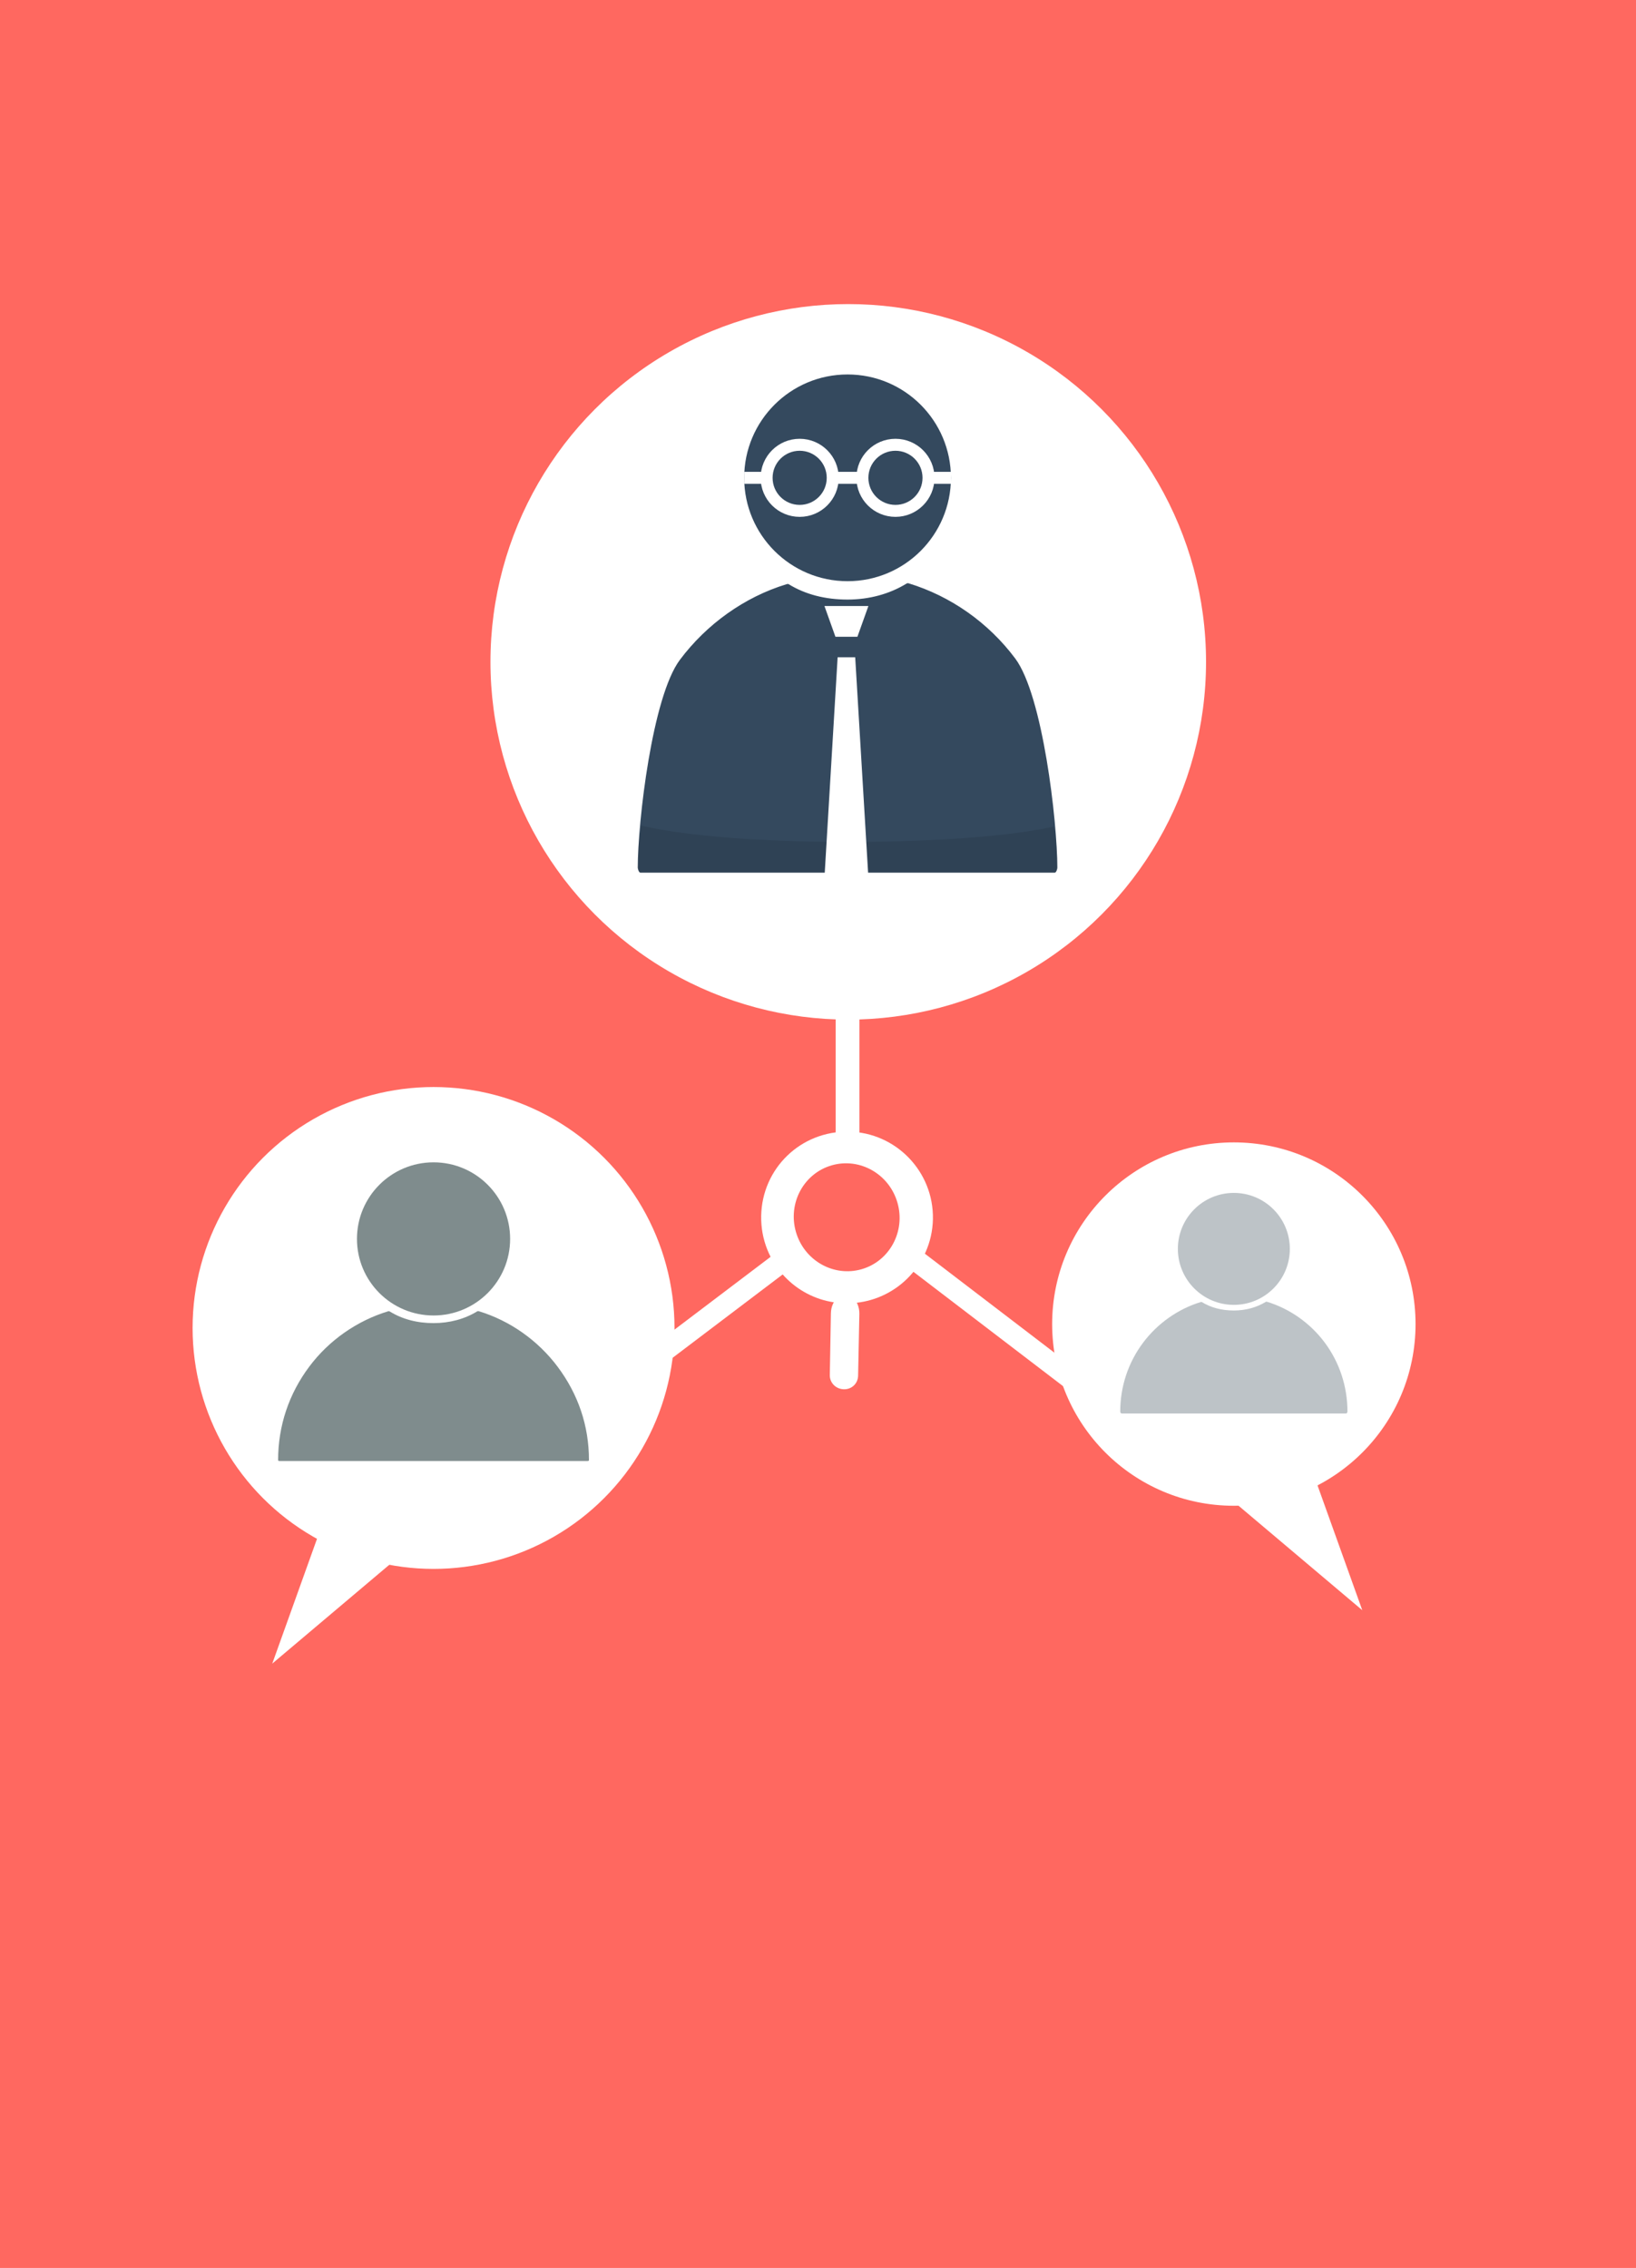 <?xml version="1.0" encoding="utf-8"?>
<!-- Generator: Adobe Illustrator 16.0.0, SVG Export Plug-In . SVG Version: 6.00 Build 0)  -->
<!DOCTYPE svg PUBLIC "-//W3C//DTD SVG 1.1//EN" "http://www.w3.org/Graphics/SVG/1.1/DTD/svg11.dtd">
<svg version="1.1" id="Capa_1" xmlns="http://www.w3.org/2000/svg" xmlns:xlink="http://www.w3.org/1999/xlink" x="0px" y="0px"
	 width="396px" height="549px" viewBox="0 0 396 549" enable-background="new 0 0 396 549" xml:space="preserve">
<rect fill="#FF6860" width="396" height="549"/>
<circle fill="#FFFFFF" cx="298.658" cy="320.519" r="43.981"/>
<circle fill="#FFFFFF" cx="104.941" cy="321.46" r="58.324"/>
<g>
	<path fill="#BDC3C7" d="M325.814,342.16h-54.313c-0.188,0-0.343-0.258-0.343-0.449c0-6.048,1.908-11.844,5.518-16.668
		c3.493-4.667,8.46-8.185,13.98-9.861c0.095-0.031,0.194-0.028,0.278,0.022c2.206,1.351,4.803,2.027,7.724,2.027
		c2.828,0,5.5-0.722,7.722-2.084c0.085-0.05,0.184-0.064,0.276-0.036c5.521,1.674,10.484,5.178,13.983,9.861
		c3.608,4.83,5.517,10.69,5.517,16.738C326.156,341.902,326.003,342.16,325.814,342.16z"/>
	<circle fill="#BDC3C7" cx="298.658" cy="302.317" r="13.55"/>
</g>
<circle fill="#FFFFFF" cx="205.322" cy="160.214" r="86.605"/>
<g>
	<path fill="#7F8C8D" d="M142.092,353.661H67.788c-0.258,0-0.467,0.018-0.467-0.238c0-8.275,2.609-16.02,7.547-22.615
		c4.781-6.385,11.574-11.108,19.128-13.399c0.128-0.039,0.268,0.009,0.38,0.079c3.014,1.848,6.568,2.796,10.563,2.796
		c3.871,0,7.523-0.974,10.564-2.841c0.115-0.067,0.253-0.085,0.381-0.043c7.55,2.295,14.344,7.085,19.127,13.492
		c4.938,6.613,7.548,14.254,7.548,22.531C142.559,353.679,142.351,353.661,142.092,353.661z"/>
	<circle fill="#7F8C8D" cx="104.941" cy="299.902" r="18.537"/>
</g>
<polygon fill="#FFFFFF" stroke="#FFFFFF" stroke-width="1.291" stroke-miterlimit="10" points="299.279,363.211 328.328,387.741 
	315.827,352.884 "/>
<polygon fill="#FFFFFF" stroke="#FFFFFF" stroke-width="1.291" stroke-miterlimit="10" points="96.369,376.136 67.321,400.666 
	79.82,365.806 "/>
<line fill="none" stroke="#FFFFFF" stroke-width="5.164" stroke-miterlimit="10" x1="157.261" y1="329.646" x2="193.256" y2="302.381"/>
<line fill="none" stroke="#FFFFFF" stroke-width="5.164" stroke-miterlimit="10" x1="218.173" y1="302.381" x2="262.528" y2="336.28"/>
<line fill="none" stroke="#FFFFFF" stroke-width="5.751" stroke-miterlimit="10" x1="205.149" y1="278.625" x2="205.149" y2="237.21"/>
<path fill="#FFFFFF" d="M225.815,295.094c0.211-11.477-8.94-20.947-20.35-21.154c-11.671-0.215-21.009,8.92-21.218,20.399
	c-0.103,5.732,2.091,10.97,5.784,14.8c3.085,3.195,7.177,5.416,11.792,6.109c-0.076,0.136-0.153,0.265-0.211,0.404
	c-0.309,0.683-0.474,1.439-0.49,2.249l-0.266,15.025c0.009,1.911,1.563,3.344,3.419,3.377c1.858,0.034,3.361-1.339,3.433-3.254
	l0.302-15.021c0.012-0.813-0.136-1.572-0.42-2.268c-0.059-0.141-0.125-0.271-0.194-0.407c4.639-0.529,8.842-2.597,12.041-5.678
	C223.266,305.982,225.711,300.83,225.815,295.094z M217.232,291.139c1.994,6.941-1.895,14.149-8.678,16.102
	c-6.788,1.945-13.908-2.105-15.902-9.046c-1.994-6.946,1.892-14.155,8.679-16.107C208.118,280.143,215.236,284.191,217.232,291.139z
	"/>
<g>
	<path fill="#34495E" d="M255.303,211.246H155.008c-0.348,0-0.631-0.87-0.631-1.216c0-11.173,3.52-41.393,10.188-50.298
		c6.452-8.618,15.621-15.213,25.817-18.31c0.172-0.054,0.361-0.102,0.515-0.006c4.067,2.491,8.866,3.722,14.259,3.722
		c5.225,0,10.155-1.347,14.257-3.861c0.155-0.094,0.344-0.127,0.513-0.075c10.19,3.094,19.362,9.555,25.818,18.206
		c6.665,8.923,10.187,39.449,10.187,50.624C255.934,210.376,255.649,211.246,255.303,211.246z"/>
	<path opacity="0.1" enable-background="new    " d="M205.201,203.799c-36.06,0-49.954-3.968-49.954-3.968
		c-0.586,3.129-0.884,6.889-0.884,10.127c0,0.35,0.282,1.287,0.633,1.287h50.134h50.175c0.348,0,0.63-0.87,0.63-1.216
		c0-3.242-0.295-6.827-0.881-9.958c0,0-13.938,3.728-49.922,3.728H205.201z"/>
	<circle fill="#34495E" cx="205.155" cy="115.668" r="25.022"/>
	<g>
		<polygon fill="#FFFFFF" points="204.877,154.144 207.538,154.144 210.201,146.696 204.877,146.696 199.559,146.696 
			202.219,154.144 		"/>
		<polygon fill="#FFFFFF" points="204.877,212.485 210.201,212.485 207.006,159.11 204.877,159.11 202.751,159.11 199.559,212.485 
					"/>
	</g>
	<circle fill="none" stroke="#FFFFFF" stroke-width="2.898" stroke-miterlimit="10" cx="193.562" cy="115.668" r="8.001"/>
	<circle fill="none" stroke="#FFFFFF" stroke-width="2.898" stroke-miterlimit="10" cx="216.749" cy="115.668" r="8.001"/>
	
		<line fill="none" stroke="#FFFFFF" stroke-width="2.898" stroke-miterlimit="10" x1="201.564" y1="115.667" x2="208.747" y2="115.667"/>
	
		<line fill="none" stroke="#FFFFFF" stroke-width="2.898" stroke-miterlimit="10" x1="185.56" y1="115.667" x2="180.134" y2="115.667"/>
	
		<line fill="none" stroke="#FFFFFF" stroke-width="2.898" stroke-miterlimit="10" x1="225.959" y1="115.667" x2="230.18" y2="115.667"/>
</g>
</svg>
